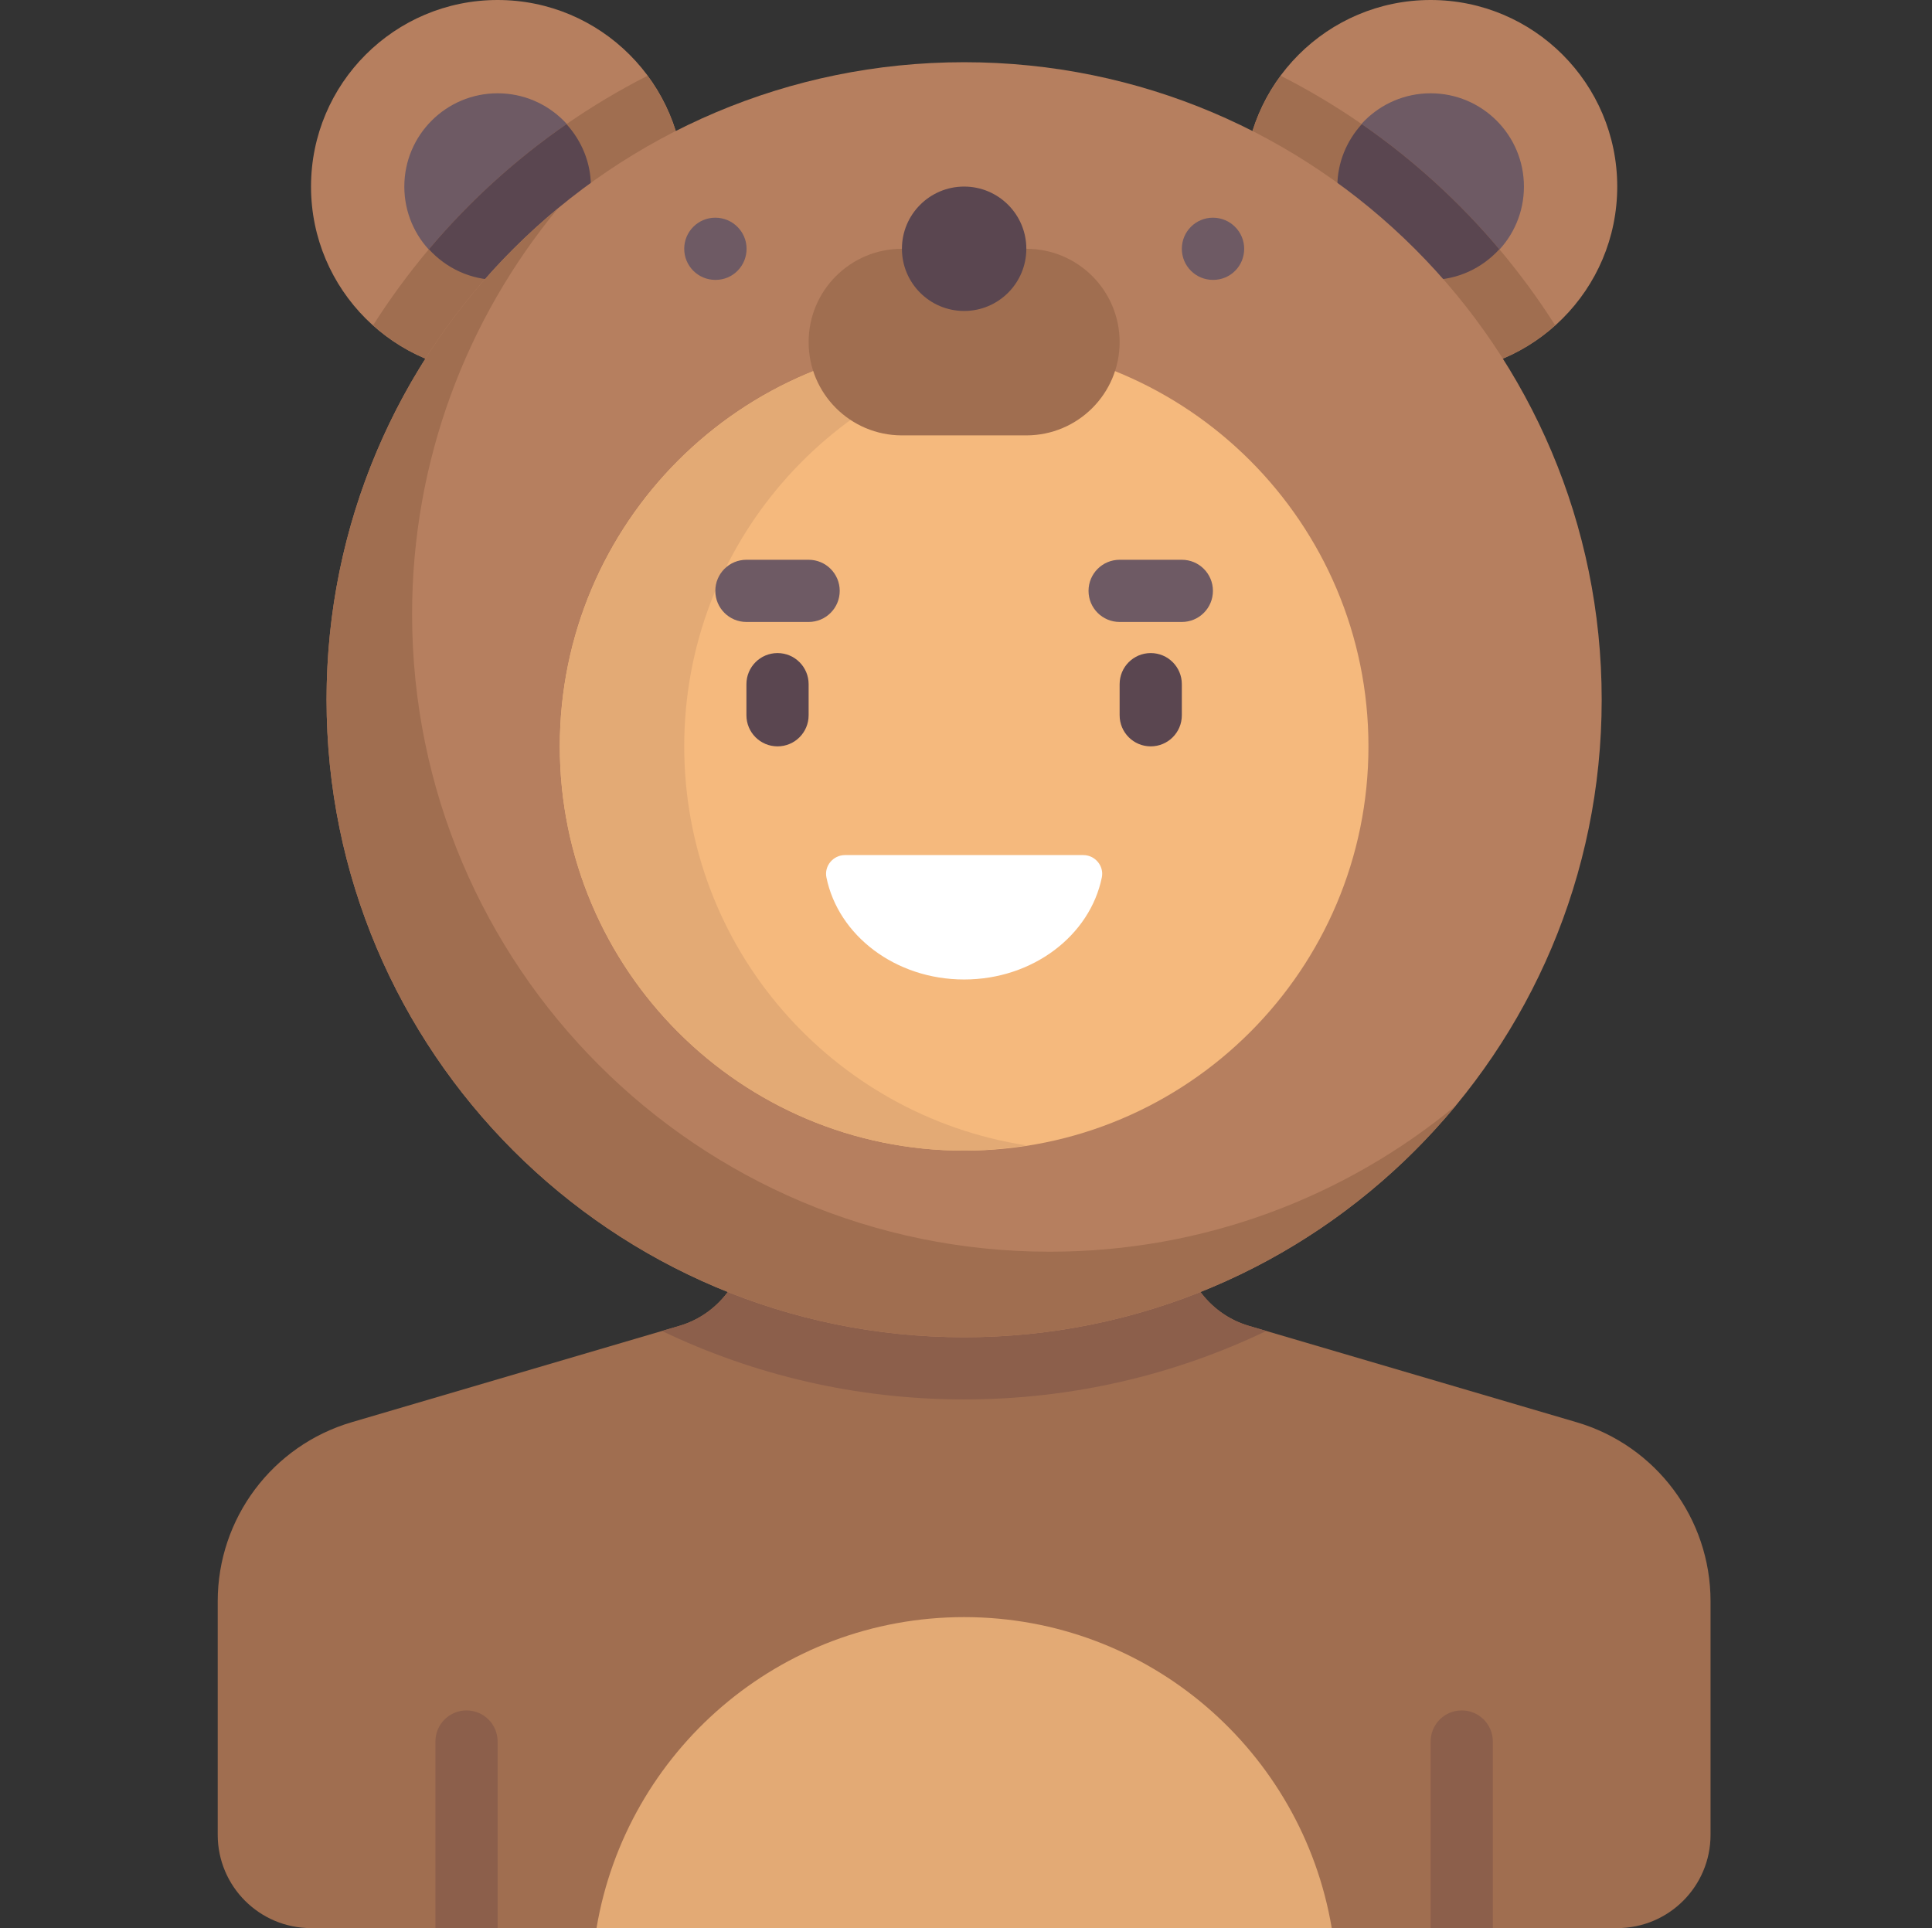 <svg width="513" height="512" viewBox="0 0 513 512" fill="none" xmlns="http://www.w3.org/2000/svg">
<rect x="0" y="0" width="513" height="512" fill="#333333" stroke="none"/>
<path d="M418.63 377.668L331.594 352.069C326.091 350.45 321.524 347.016 318.381 342.562H193.626C190.482 347.015 185.916 350.45 180.413 352.069L93.377 377.668C72.29 383.87 57.81 403.223 57.81 425.203V487.226C57.81 500.908 68.902 512 82.584 512H429.423C443.105 512 454.197 500.908 454.197 487.226V425.203C454.197 403.223 439.716 383.87 418.63 377.668Z" fill="#A06E50"/>
<path d="M256.003 371.613C284.739 371.613 311.949 365.082 336.238 353.435L331.593 352.069C326.09 350.45 321.523 347.016 318.38 342.562H193.626C190.482 347.015 185.916 350.45 180.413 352.069L175.768 353.435C200.057 365.082 227.267 371.613 256.003 371.613Z" fill="#8C5F4B"/>
<path d="M379.873 99.096C407.237 99.096 429.421 76.913 429.421 49.548C429.421 22.183 407.237 0 379.873 0C352.508 0 330.325 22.183 330.325 49.548C330.325 76.913 352.508 99.096 379.873 99.096Z" fill="#B67F5F"/>
<path d="M379.873 74.322C393.555 74.322 404.647 63.23 404.647 49.548C404.647 35.866 393.555 24.774 379.873 24.774C366.191 24.774 355.099 35.866 355.099 49.548C355.099 63.23 366.191 74.322 379.873 74.322Z" fill="#6E5A64"/>
<path d="M412.935 86.379C404.161 94.261 392.596 99.097 379.874 99.097C352.509 99.097 330.326 76.914 330.326 49.549C330.326 38.515 333.977 28.359 340.076 20.125C369.911 35.294 395.087 58.268 412.935 86.379Z" fill="#A06E50"/>
<path d="M398.116 66.189C393.585 71.154 387.124 74.323 379.874 74.323C366.192 74.323 355.1 63.231 355.1 49.549C355.1 43.142 357.596 37.36 361.588 32.962C375.194 42.378 387.48 53.565 398.116 66.189Z" fill="#5A4650"/>
<path d="M132.133 99.096C159.498 99.096 181.681 76.913 181.681 49.548C181.681 22.183 159.498 0 132.133 0C104.768 0 82.585 22.183 82.585 49.548C82.585 76.913 104.768 99.096 132.133 99.096Z" fill="#B67F5F"/>
<path d="M132.133 74.322C145.815 74.322 156.907 63.23 156.907 49.548C156.907 35.866 145.815 24.774 132.133 24.774C118.451 24.774 107.359 35.866 107.359 49.548C107.359 63.23 118.451 74.322 132.133 74.322Z" fill="#6E5A64"/>
<path d="M99.071 86.379C107.845 94.261 119.41 99.097 132.132 99.097C159.497 99.097 181.68 76.914 181.68 49.549C181.68 38.515 178.029 28.359 171.931 20.125C142.095 35.294 116.919 58.268 99.071 86.379Z" fill="#A06E50"/>
<path d="M113.89 66.189C118.421 71.154 124.882 74.323 132.132 74.323C145.814 74.323 156.906 63.231 156.906 49.549C156.906 43.142 154.41 37.36 150.418 32.962C136.811 42.378 124.526 53.565 113.89 66.189Z" fill="#5A4650"/>
<path d="M256.003 355.1C349.499 355.1 425.293 279.306 425.293 185.81C425.293 92.314 349.499 16.52 256.003 16.52C162.507 16.52 86.713 92.314 86.713 185.81C86.713 279.306 162.507 355.1 256.003 355.1Z" fill="#B67F5F"/>
<path d="M256.003 305.55C315.296 305.55 363.363 257.483 363.363 198.19C363.363 138.897 315.296 90.83 256.003 90.83C196.71 90.83 148.643 138.897 148.643 198.19C148.643 257.483 196.71 305.55 256.003 305.55Z" fill="#F5B97D"/>
<path d="M181.68 198.194C181.68 144.535 221.091 100.202 272.519 92.239C267.121 91.403 261.634 90.839 256.003 90.839C196.713 90.839 148.648 138.904 148.648 198.194C148.648 257.484 196.713 305.548 256.003 305.548C261.635 305.548 267.121 304.984 272.519 304.148C221.091 296.186 181.68 251.852 181.68 198.194Z" fill="#E3AA75"/>
<path d="M206.455 198.194C201.89 198.194 198.197 194.5 198.197 189.936V181.678C198.197 177.113 201.891 173.42 206.455 173.42C211.019 173.42 214.713 177.114 214.713 181.678V189.936C214.713 194.5 211.019 198.194 206.455 198.194Z" fill="#5A4650"/>
<path d="M305.551 198.194C300.986 198.194 297.293 194.5 297.293 189.936V181.678C297.293 177.113 300.987 173.42 305.551 173.42C310.116 173.42 313.809 177.114 313.809 181.678V189.936C313.809 194.5 310.116 198.194 305.551 198.194Z" fill="#5A4650"/>
<path d="M214.712 165.161H198.196C193.631 165.161 189.938 161.467 189.938 156.903C189.938 152.339 193.632 148.645 198.196 148.645H214.712C219.277 148.645 222.97 152.339 222.97 156.903C222.97 161.467 219.276 165.161 214.712 165.161Z" fill="#6E5A64"/>
<path d="M313.809 165.161H297.293C292.728 165.161 289.035 161.467 289.035 156.903C289.035 152.339 292.729 148.645 297.293 148.645H313.809C318.374 148.645 322.067 152.339 322.067 156.903C322.067 161.467 318.374 165.161 313.809 165.161Z" fill="#6E5A64"/>
<path d="M190.019 74.323H189.938C185.373 74.323 181.68 70.629 181.68 66.065C181.68 61.5 185.374 57.807 189.938 57.807C194.502 57.807 198.236 61.501 198.236 66.065C198.237 70.629 194.584 74.323 190.019 74.323Z" fill="#6E5A64"/>
<path d="M322.148 74.323H322.067C317.502 74.323 313.809 70.629 313.809 66.065C313.809 61.5 317.503 57.807 322.067 57.807C326.631 57.807 330.365 61.501 330.365 66.065C330.366 70.629 326.713 74.323 322.148 74.323Z" fill="#6E5A64"/>
<path d="M224.358 227.067C221.238 227.067 218.815 229.938 219.438 232.995C222.58 248.409 237.755 260.099 256.002 260.099C274.249 260.099 289.424 248.409 292.567 232.995C293.19 229.938 290.767 227.067 287.647 227.067H224.358Z" fill="white"/>
<path d="M278.713 332.387C185.217 332.387 109.423 256.593 109.423 163.097C109.423 122.132 123.979 84.57 148.194 55.288C110.644 86.339 86.713 133.275 86.713 185.806C86.713 279.302 162.507 355.096 256.003 355.096C308.534 355.096 355.471 331.165 386.522 293.615C357.24 317.831 319.677 332.387 278.713 332.387Z" fill="#A06E50"/>
<path d="M123.874 454.194C119.313 454.194 115.616 457.891 115.616 462.452V512H132.132V462.452C132.132 457.891 128.435 454.194 123.874 454.194Z" fill="#8C5F4B"/>
<path d="M388.132 454.194C383.571 454.194 379.874 457.891 379.874 462.452V512H396.39V462.452C396.39 457.891 392.693 454.194 388.132 454.194Z" fill="#8C5F4B"/>
<path d="M256.003 429.419C206.913 429.419 166.27 465.149 158.392 512H353.614C345.736 465.15 305.093 429.419 256.003 429.419Z" fill="#E3AA75"/>
<path d="M272.519 115.613H239.487C225.805 115.613 214.713 104.521 214.713 90.839C214.713 77.157 225.805 66.065 239.487 66.065H272.519C286.201 66.065 297.293 77.157 297.293 90.839C297.293 104.521 286.202 115.613 272.519 115.613Z" fill="#A06E50"/>
<path d="M256.003 82.576C265.124 82.576 272.519 75.181 272.519 66.06C272.519 56.938 265.124 49.544 256.003 49.544C246.881 49.544 239.487 56.938 239.487 66.06C239.487 75.181 246.881 82.576 256.003 82.576Z" fill="#5A4650"/>
</svg>
